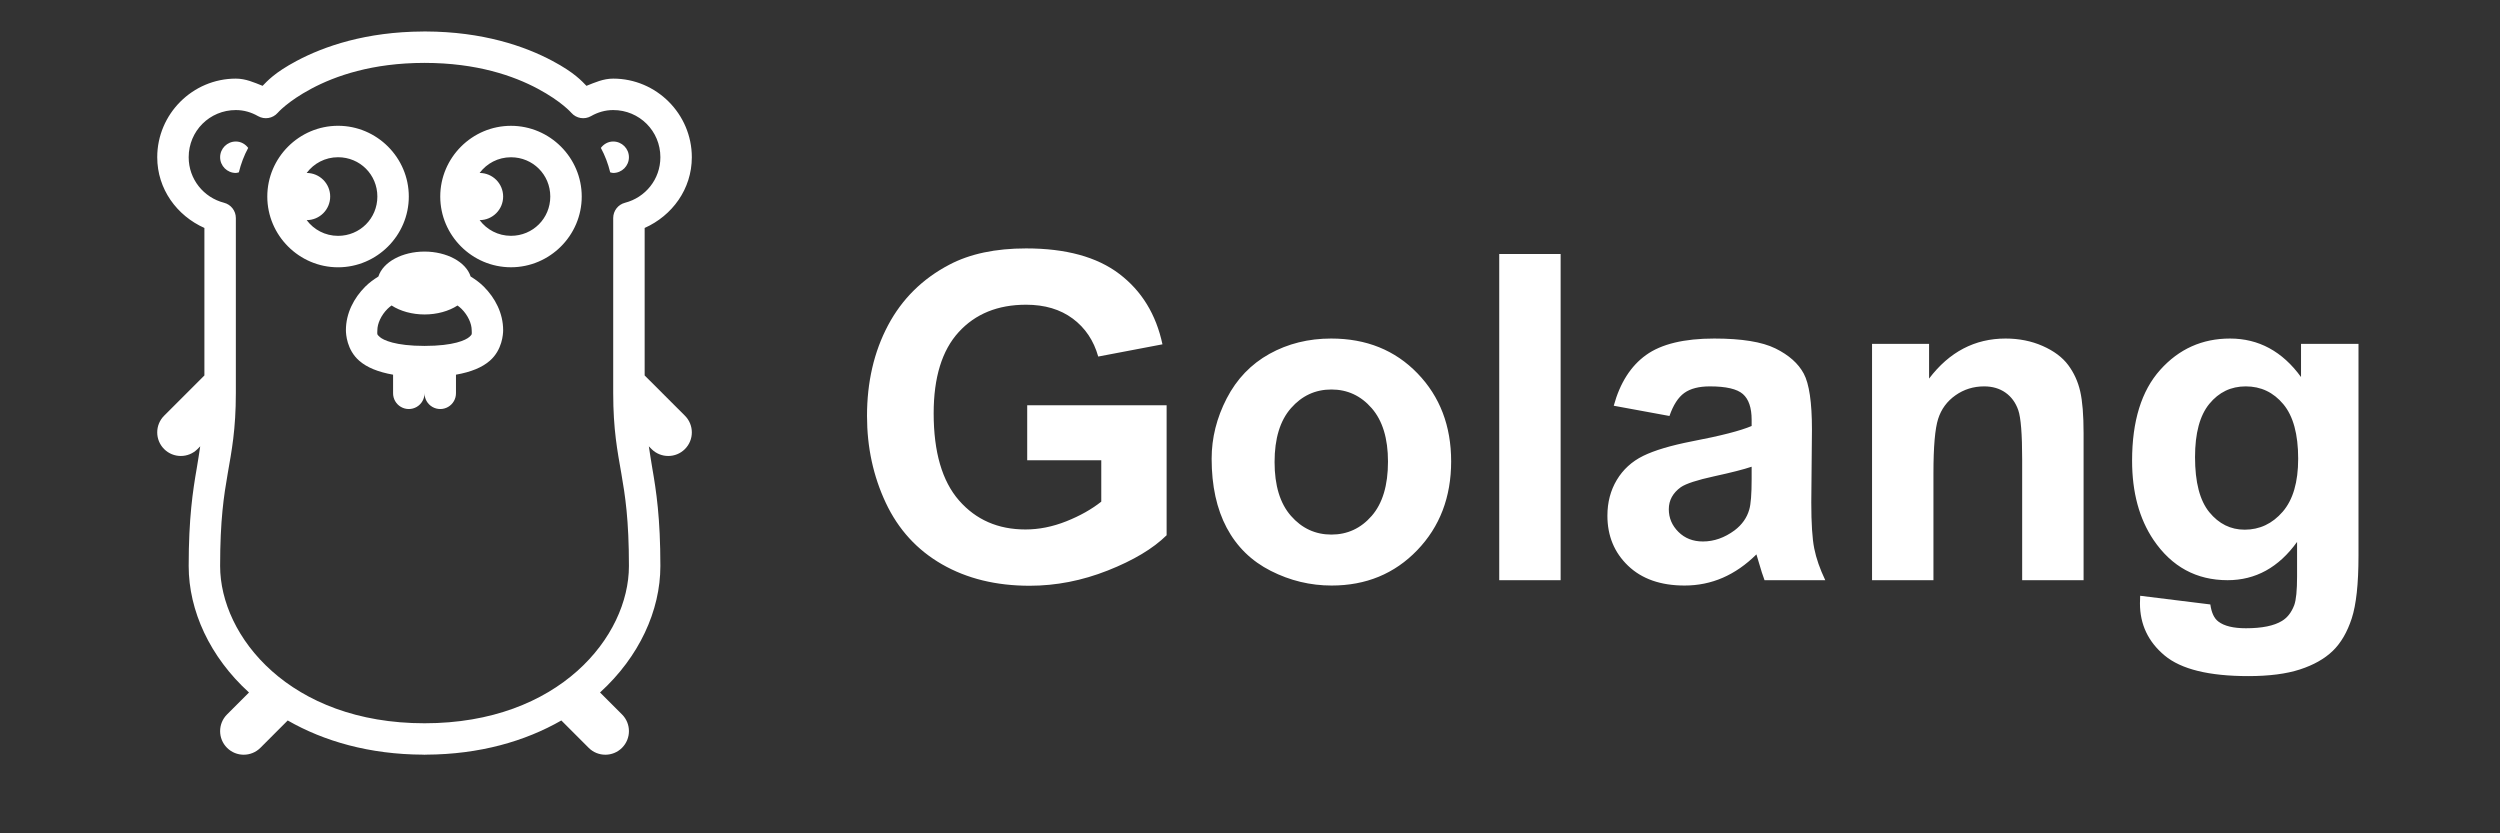 <?xml version="1.0" encoding="UTF-8"?>
<svg width="159px" height="53px" viewBox="0 0 159 53" xmlns="http://www.w3.org/2000/svg" xmlns:xlink="http://www.w3.org/1999/xlink" version="1.1">
 <rect x="0" y="0" width="159" height="53" fill="#333333" stroke="none"/>
 <!-- Generated by Pixelmator Pro 2.0.3 -->
 <path id="Golang" d="M136.115 37.891 L140.577 38.443 C140.651 38.971 140.822 39.335 141.091 39.533 141.462 39.816 142.045 39.957 142.842 39.957 143.861 39.957 144.626 39.802 145.135 39.49 145.478 39.283 145.738 38.948 145.914 38.485 146.034 38.155 146.094 37.547 146.094 36.66 L146.094 34.466 C144.927 36.089 143.454 36.9 141.675 36.9 139.692 36.9 138.121 36.047 136.963 34.339 136.055 32.99 135.601 31.31 135.601 29.301 135.601 26.781 136.196 24.857 137.387 23.526 138.578 22.196 140.058 21.531 141.828 21.531 143.653 21.531 145.159 22.347 146.345 23.979 L146.345 21.871 150 21.871 150 35.358 C150 37.132 149.856 38.457 149.569 39.335 149.282 40.212 148.879 40.901 148.36 41.401 147.841 41.901 147.148 42.292 146.282 42.575 145.416 42.858 144.32 43 142.995 43 140.493 43 138.719 42.564 137.672 41.691 136.625 40.818 136.101 39.712 136.101 38.372 136.101 38.24 136.106 38.08 136.115 37.891 Z M139.604 29.074 C139.604 30.669 139.907 31.836 140.514 32.577 141.121 33.317 141.869 33.688 142.759 33.688 143.713 33.688 144.519 33.308 145.177 32.549 145.835 31.789 146.164 30.664 146.164 29.173 146.164 27.616 145.849 26.461 145.219 25.706 144.589 24.951 143.792 24.574 142.828 24.574 141.892 24.574 141.121 24.944 140.514 25.685 139.907 26.425 139.604 27.555 139.604 29.074 Z M132.516 36.9 L128.61 36.9 128.61 29.23 C128.61 27.607 128.527 26.557 128.36 26.081 128.193 25.604 127.922 25.234 127.547 24.97 127.172 24.706 126.72 24.574 126.192 24.574 125.515 24.574 124.908 24.762 124.371 25.14 123.834 25.517 123.465 26.017 123.266 26.64 123.067 27.263 122.967 28.414 122.967 30.093 L122.967 36.9 119.062 36.9 119.062 21.871 122.689 21.871 122.689 24.078 C123.977 22.38 125.599 21.531 127.554 21.531 128.415 21.531 129.203 21.689 129.917 22.005 130.63 22.321 131.17 22.724 131.536 23.215 131.902 23.706 132.157 24.262 132.3 24.885 132.444 25.508 132.516 26.399 132.516 27.56 Z M106.178 26.456 L102.634 25.805 C103.032 24.352 103.718 23.276 104.691 22.578 105.663 21.88 107.109 21.531 109.027 21.531 110.769 21.531 112.066 21.741 112.919 22.161 113.771 22.581 114.371 23.114 114.718 23.76 115.066 24.406 115.24 25.593 115.24 27.319 L115.198 31.961 C115.198 33.282 115.26 34.256 115.386 34.884 115.511 35.511 115.745 36.183 116.087 36.9 L112.224 36.9 C112.122 36.636 111.997 36.245 111.848 35.726 111.783 35.49 111.737 35.334 111.709 35.259 111.042 35.919 110.329 36.414 109.569 36.745 108.809 37.075 107.998 37.24 107.137 37.24 105.617 37.24 104.42 36.82 103.544 35.98 102.668 35.141 102.231 34.079 102.231 32.796 102.231 31.947 102.43 31.19 102.828 30.525 103.227 29.86 103.785 29.35 104.503 28.996 105.221 28.643 106.256 28.334 107.609 28.069 109.435 27.72 110.699 27.395 111.404 27.093 L111.404 26.697 C111.404 25.932 111.218 25.387 110.848 25.062 110.477 24.736 109.777 24.574 108.749 24.574 108.054 24.574 107.512 24.713 107.123 24.991 106.734 25.27 106.419 25.758 106.178 26.456 Z M111.404 29.683 C110.903 29.853 110.111 30.055 109.027 30.291 107.943 30.527 107.234 30.758 106.9 30.985 106.391 31.353 106.136 31.82 106.136 32.386 106.136 32.942 106.34 33.424 106.748 33.829 107.155 34.235 107.674 34.438 108.304 34.438 109.008 34.438 109.68 34.202 110.32 33.73 110.792 33.372 111.102 32.933 111.251 32.414 111.353 32.074 111.404 31.428 111.404 30.475 Z M95.351 36.9 L95.351 16.153 99.256 16.153 99.256 36.9 Z M77.06 29.173 C77.06 27.852 77.38 26.574 78.019 25.338 78.659 24.102 79.564 23.159 80.736 22.507 81.908 21.856 83.217 21.531 84.663 21.531 86.896 21.531 88.726 22.269 90.153 23.746 91.58 25.222 92.293 27.088 92.293 29.343 92.293 31.617 91.573 33.501 90.132 34.997 88.691 36.492 86.877 37.24 84.691 37.24 83.338 37.24 82.047 36.929 80.82 36.306 79.592 35.683 78.659 34.77 78.019 33.568 77.38 32.365 77.06 30.9 77.06 29.173 Z M81.063 29.386 C81.063 30.876 81.41 32.018 82.105 32.81 82.8 33.603 83.657 33.999 84.677 33.999 85.696 33.999 86.551 33.603 87.241 32.81 87.931 32.018 88.276 30.867 88.276 29.357 88.276 27.885 87.931 26.753 87.241 25.961 86.551 25.168 85.696 24.772 84.677 24.772 83.657 24.772 82.8 25.168 82.105 25.961 81.41 26.753 81.063 27.895 81.063 29.386 Z M65.33 29.272 L65.33 25.777 74.197 25.777 74.197 34.042 C73.335 34.891 72.087 35.638 70.451 36.285 68.816 36.931 67.16 37.254 65.483 37.254 63.352 37.254 61.494 36.799 59.909 35.888 58.325 34.978 57.134 33.676 56.337 31.982 55.541 30.289 55.142 28.447 55.142 26.456 55.142 24.295 55.587 22.375 56.476 20.696 57.366 19.017 58.668 17.729 60.382 16.832 61.688 16.144 63.314 15.799 65.26 15.799 67.79 15.799 69.766 16.339 71.188 17.42 72.61 18.5 73.525 19.993 73.933 21.899 L69.847 22.677 C69.56 21.658 69.02 20.854 68.228 20.264 67.435 19.675 66.446 19.38 65.26 19.38 63.463 19.38 62.033 19.96 60.973 21.121 59.912 22.281 59.381 24.003 59.381 26.286 59.381 28.749 59.919 30.596 60.993 31.827 62.068 33.058 63.477 33.674 65.219 33.674 66.08 33.674 66.944 33.501 67.811 33.157 68.677 32.813 69.421 32.395 70.041 31.905 L70.041 29.272 Z" fill="#ffffff" fill-opacity="1" stroke="none"/>
 <path id="路径-副本" d="M27 2 C26.967 2 26.934 2.001 26.9 2.004 23.285 2.021 20.62 2.937 18.859 3.877 17.439 4.635 16.996 5.163 16.701 5.459 16.16 5.244 15.627 5 15 5 12.25 5 10 7.25 10 10 10 12.028 11.253 13.718 13 14.498 L13 23.879 10.439 26.439 C9.853 27.025 9.853 27.975 10.439 28.561 10.732 28.854 11.116 29 11.5 29 11.884 29 12.268 28.854 12.561 28.561 L12.734 28.387 C12.664 28.841 12.598 29.292 12.516 29.766 12.263 31.217 12 32.944 12 36 12 38.838 13.348 41.781 15.836 44.043 L14.439 45.439 C13.853 46.025 13.853 46.975 14.439 47.561 14.732 47.854 15.116 48 15.5 48 15.884 48 16.269 47.854 16.561 47.561 L18.299 45.822 C20.61 47.147 23.503 47.982 26.912 47.996 26.918 47.997 26.924 47.997 26.93 47.998 26.954 47.998 26.976 48 27 48 27.034 48 27.068 47.999 27.102 47.996 30.505 47.98 33.393 47.145 35.701 45.822 L37.439 47.561 C37.731 47.854 38.116 48 38.5 48 38.884 48 39.268 47.854 39.561 47.561 40.147 46.975 40.147 46.025 39.561 45.439 L38.162 44.041 C40.649 41.779 42 38.837 42 36 42 32.944 41.737 31.217 41.484 29.766 41.402 29.292 41.336 28.841 41.266 28.387 L41.439 28.561 C41.732 28.854 42.116 29 42.5 29 42.884 29 43.268 28.854 43.561 28.561 44.147 27.975 44.147 27.025 43.561 26.439 L41 23.879 41 14.498 C42.747 13.718 44 12.028 44 10 44 7.25 41.75 5 39 5 38.373 5 37.84 5.244 37.299 5.459 37.004 5.163 36.561 4.635 35.141 3.877 33.375 2.934 30.701 2.014 27.07 2.002 27.047 2 27.023 2 27 2 Z M27 4 C30.332 4 32.681 4.83 34.199 5.641 35.717 6.451 36.34 7.178 36.34 7.178 36.653 7.534 37.174 7.621 37.586 7.387 38.018 7.14 38.488 7 39 7 40.668 7 42 8.332 42 10 42 11.405 41.043 12.563 39.75 12.896 39.309 13.01 39.001 13.408 39 13.863 L39 25 C39 27.325 39.268 28.686 39.516 30.109 39.763 31.532 40 33.056 40 36 40 40.472 35.565 46 27 46 18.435 46 14 40.472 14 36 14 33.056 14.237 31.532 14.484 30.109 14.732 28.686 15 27.325 15 25 L15 13.863 C14.999 13.408 14.691 13.01 14.25 12.896 12.957 12.563 12 11.405 12 10 12 8.332 13.332 7 15 7 15.512 7 15.982 7.14 16.414 7.387 16.826 7.621 17.347 7.534 17.66 7.178 17.66 7.178 18.283 6.451 19.801 5.641 21.319 4.83 23.668 4 27 4 Z M21.5 8 C19.027 8 17 10.027 17 12.5 17 14.973 19.027 17 21.5 17 23.973 17 26 14.973 26 12.5 26 10.027 23.973 8 21.5 8 Z M32.498 8.002 C30.025 8.002 28 10.027 28 12.5 28 14.973 30.025 16.998 32.498 16.998 34.971 16.998 36.998 14.973 36.998 12.5 36.998 10.027 34.971 8.002 32.498 8.002 Z M15 9 C14.448 9 14 9.448 14 10 14 10.552 14.448 11 15 11 15.068 11 15.127 10.974 15.191 10.961 15.325 10.414 15.522 9.89 15.785 9.406 15.602 9.165 15.326 9 15 9 Z M39 9 C38.674 9 38.398 9.165 38.215 9.406 38.478 9.89 38.675 10.414 38.809 10.961 38.873 10.974 38.932 11 39 11 39.552 11 40 10.552 40 10 40 9.448 39.552 9 39 9 Z M21.5 10 C22.893 10 24 11.107 24 12.5 24 13.893 22.893 15 21.5 15 20.676 15 19.958 14.606 19.504 14 20.331 13.998 21 13.327 21 12.5 21 11.673 20.331 11.002 19.504 11 19.958 10.394 20.676 10 21.5 10 Z M32.498 10.002 C33.89 10.002 34.998 11.108 34.998 12.5 34.998 13.892 33.89 14.998 32.498 14.998 31.674 14.998 30.957 14.605 30.504 14 31.331 13.998 32 13.327 32 12.5 32 11.673 31.331 11.002 30.504 11 30.957 10.395 31.674 10.002 32.498 10.002 Z M27 16 C25.583 16 24.36 16.662 24.066 17.586 23.765 17.772 23.479 17.982 23.23 18.23 22.511 18.95 22 19.917 22 21 22 21.25 22.058 22.253 22.842 22.939 23.333 23.37 24.042 23.66 25 23.83 L25 25 C24.995 25.361 25.184 25.696 25.496 25.878 25.807 26.06 26.193 26.06 26.504 25.878 26.816 25.696 27.005 25.361 27 25 26.995 25.361 27.184 25.696 27.496 25.878 27.807 26.06 28.193 26.06 28.504 25.878 28.816 25.696 29.005 25.361 29 25 L29 23.83 C29.958 23.66 30.667 23.37 31.158 22.939 31.942 22.253 32 21.25 32 21 32 19.917 31.489 18.95 30.77 18.23 30.521 17.982 30.234 17.772 29.932 17.586 29.638 16.662 28.416 16.001 27 16 Z M24.904 19.428 C25.464 19.794 26.216 19.999 27 20 27.784 20 28.537 19.795 29.098 19.43 29.186 19.496 29.275 19.564 29.355 19.645 29.761 20.05 30 20.583 30 21 30 21.25 30.058 21.247 29.842 21.436 29.626 21.624 28.875 22 27 22 25.125 22 24.374 21.624 24.158 21.436 23.942 21.247 24 21.25 24 21 24 20.583 24.239 20.05 24.645 19.645 24.726 19.563 24.815 19.495 24.904 19.428 Z" fill="#ffffff" fill-opacity="1" stroke="none"/>
</svg>
